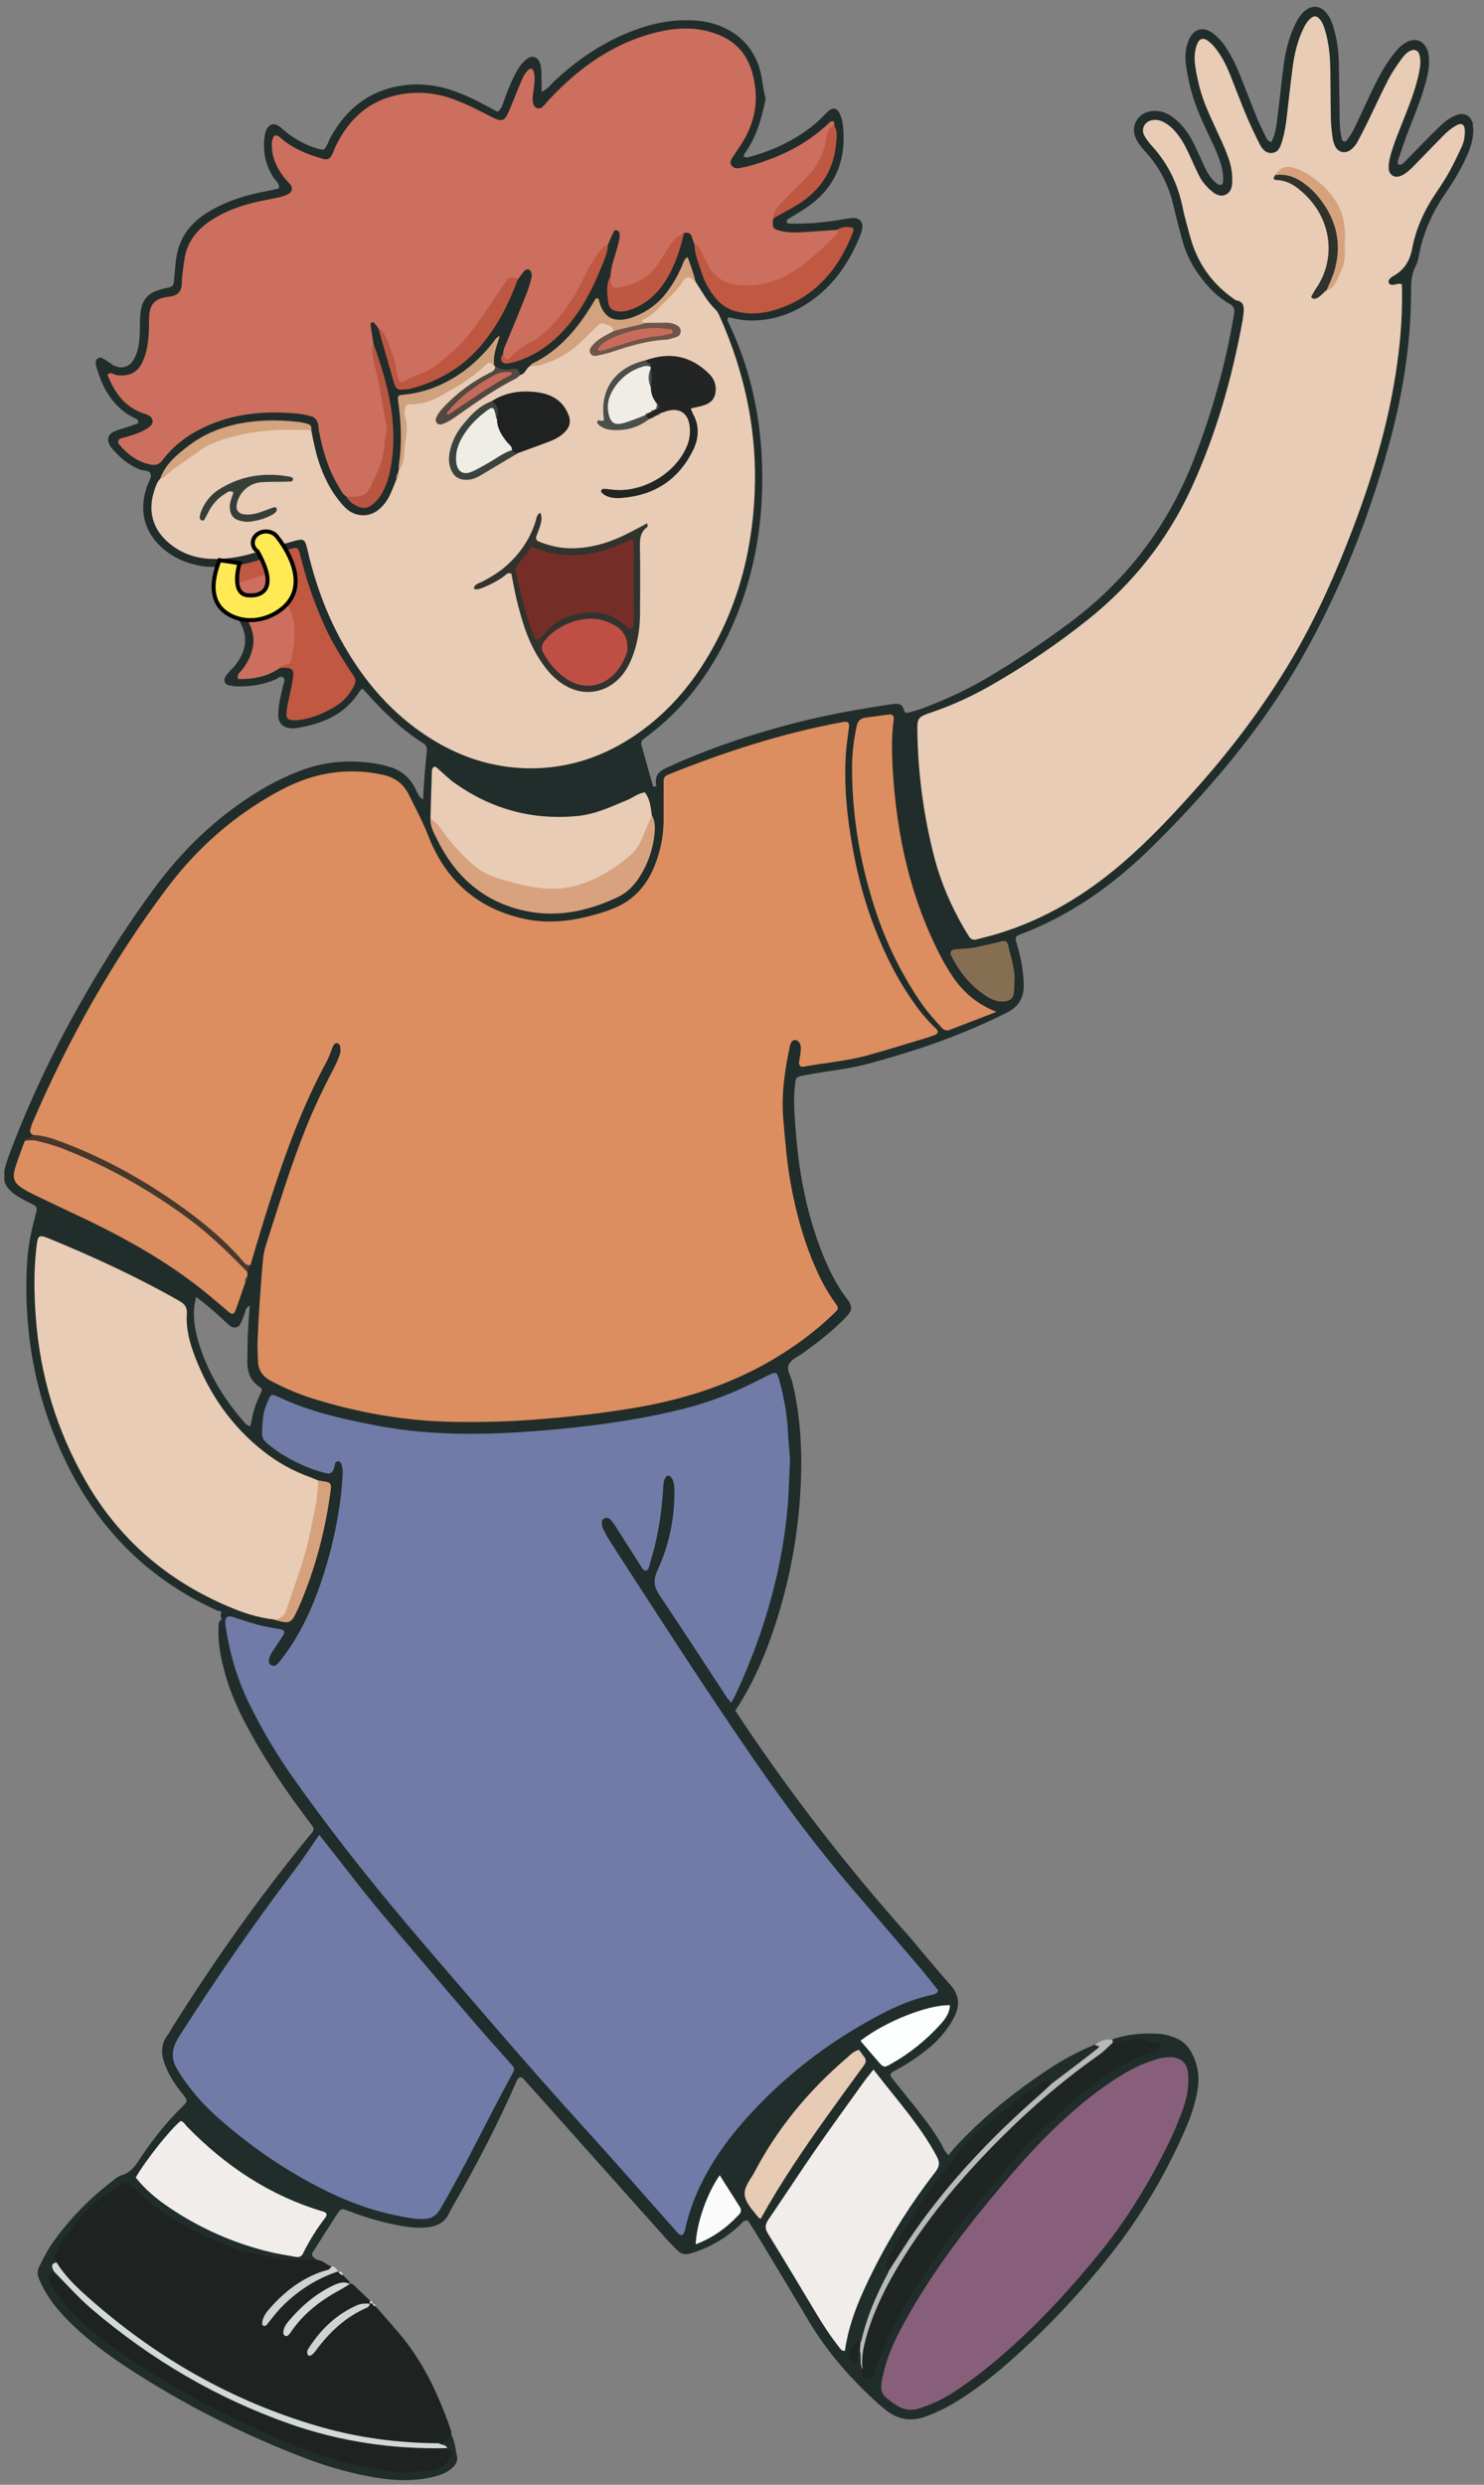 <svg fill="none" viewBox="0 0 132 221" xmlns="http://www.w3.org/2000/svg" xmlns:xlink="http://www.w3.org/1999/xlink"><rect x="0" y="0" width="132" height="221" fill="#808080" stroke="none"/><clipPath id="a"><path d="m.383.596h130.72v220h-130.72z"/></clipPath><g clip-path="url(#a)"><path d="m131.035 11.078c-.194-.807-.8-1.126-1.56-.814-.442.179-.836.448-1.184.771-.534.498-1.047 1.018-1.564 1.535-.574.581-1.133 1.176-1.711 1.754-.168.165-.322.409-.638.308-.097-.215-.014-.42.057-.621.312-.893.61-1.79.954-2.668.47-1.202.969-2.389 1.317-3.633.197-.703.398-1.406.405-2.148 0-.387-.007-.771-.158-1.141-.319-.782-1.026-1.08-1.786-.699-.301.151-.588.369-.81.62-.37.416-.711.864-1.012 1.331-.635.976-1.137 2.023-1.628 3.074-.438.933-.865 1.872-1.32 2.798-.169.341-.402.653-.624.968-.097.14-.359.068-.402-.097-.154-.585-.204-1.184-.211-1.786-.022-1.675-.04-3.353-.072-5.028-.022-1.08-.165-2.141-.481-3.178-.15-.499-.348-.976-.703-1.363-.498-.545-1.133-.61-1.732-.179-.43.312-.703.75-.933 1.216-.555 1.13-.875 2.335-1.043 3.572-.201 1.492-.345 2.988-.535 4.48-.107.843-.157 1.707-.57 2.475-.272-.043-.391-.222-.484-.42-.276-.581-.574-1.155-.818-1.75-.502-1.234-.972-2.482-1.467-3.716-.351-.879-.753-1.732-1.284-2.525-.337-.506-.728-.961-1.226-1.309-.797-.552-1.614-.334-2.023.549-.334.721-.405 1.496-.305 2.274.079.595.197 1.187.33 1.772.334 1.474.918 2.858 1.564 4.221.441.932.907 1.851 1.208 2.844.165.542.259 1.087.194 1.65-.007.075-.057.204-.1.212-.119.014-.269.018-.359-.043-.545-.38-.886-.929-1.162-1.517-.33-.699-.635-1.409-.976-2.105-.419-.857-.968-1.625-1.721-2.227-.552-.441-1.169-.721-1.901-.667-1.377.104-2.113 1.402-1.445 2.611.226.409.548.771.86 1.123 1.205 1.345 1.98 2.898 2.393 4.652.243 1.047.52 2.084.796 3.12.351 1.306.979 2.471 1.822 3.526.674.847 1.438 1.607 2.392 2.134.377.208.466.466.395.843-.026.126-.04.255-.061.384-.739 4.293-1.916 8.457-3.49 12.521-2.314 5.972-6.015 10.867-11.169 14.676-2.353 1.74-4.77 3.382-7.295 4.863-1.786 1.044-3.658 1.904-5.591 2.64-.441.169-.9.29-1.352.427-.183.054-.348 0-.398-.201-.147-.631-.585-.631-1.097-.556-2.937.438-5.853.958-8.73 1.704-3.834.994-7.578 2.249-11.187 3.899-.689.316-1.191.664-1.044 1.517.011.068.072.294-.273.183-.344-1.212-.707-2.482-1.054-3.755-.025-.1.036-.255.108-.341.108-.129.258-.222.395-.326 3.171-2.367 5.495-5.419 7.195-8.963 1.851-3.848 2.823-7.919 3.027-12.176.265-5.459-.588-10.71-2.955-15.673-.061-.129-.212-.28.039-.484.488.126 1.029.251 1.585.28 1.962.1 3.741-.445 5.373-1.499 2.292-1.481 3.748-3.622 4.738-6.115.065-.158.118-.326.147-.491.115-.617-.204-1.026-.825-1.004-.384.014-.764.1-1.144.165-1.488.255-2.984.369-4.494.337-.136 0-.255-.065-.255-.208 0-.065.079-.154.143-.194.649-.42 1.331-.796 1.951-1.255 2.414-1.786 3.235-4.243 2.909-7.148-.036-.334-.143-.674-.28-.983-.219-.499-.628-.57-1.026-.204-.409.38-.778.807-1.209 1.158-1.757 1.438-3.773 2.378-5.961 2.948-.1.025-.226-.04-.341-.065.029-.115.025-.215.072-.276 1.022-1.384 1.481-2.988 1.829-4.637.025-.122.057-.258.025-.373-.251-.868-.265-1.779-.545-2.647-.567-1.754-1.707-2.948-3.389-3.655-.678-.283-1.388-.445-2.123-.509-1.786-.154-3.515.115-5.2.703-2.894 1.008-5.387 2.65-7.593 4.752-.298.283-.534.649-1.047.872-.011-.599-.011-1.097-.025-1.592-.014-.384-.014-.775-.204-1.13-.204-.387-.613-.506-.976-.276-.452.287-.742.707-1.004 1.155-.43.746-.739 1.549-1.047 2.353-.165.427-.237.911-.649 1.277-.373-.197-.75-.395-1.123-.599-1.019-.559-2.07-1.047-3.181-1.395-1.506-.473-3.045-.577-4.591-.287-2.722.516-4.638 2.127-5.961 4.508-.204.369-.294.807-.642 1.148-.194-.04-.405-.068-.606-.129-1.212-.369-2.263-1.011-3.206-1.861-.574-.516-1.141-.308-1.352.43-.057.204-.086.423-.107.635-.118 1.244.161 2.385.85 3.432.176.269.538.459.445.932-.563.118-1.144.24-1.725.362-1.696.355-3.31.918-4.777 1.865-1.41.911-2.321 2.159-2.604 3.823-.108.635-.136 1.28-.197 1.922-.072.746-.068.746-.796.9-1.614.344-2.166.99-2.245 2.654-.025.559-.007 1.119-.043 1.675-.043.689-.161 1.37-.502 1.983-.38.681-1.058.897-1.761.567-.23-.108-.427-.283-.646-.423-.143-.093-.287-.186-.441-.262-.237-.111-.549.093-.545.355 0 .129 0 .262.036.38.538 1.922 1.445 3.587 3.292 4.566.115.061.244.093.348.165.061.043.111.136.111.212 0 .061-.065.158-.126.179-.405.143-.814.273-1.22.409-.283.097-.581.169-.85.298-.499.24-.62.696-.355 1.191.039.075.082.154.136.219.699.832 1.499 1.528 2.525 1.948.344.14.904.029.99.441.065.319-.208.71-.334 1.069-.029.082-.054.165-.079.244-.638 2.059-.09 3.949 1.564 5.337.735.617 1.571 1.047 2.496 1.302.581.161 1.173.276 1.779.265.294 0 .513.111.502.438-.029 1.09.473 1.983 1.036 2.862.326.506.638 1.019.94 1.539.814 1.409.574 2.719-.412 3.942-.19.233-.416.434-.613.663-.111.129-.208.273-.287.423-.115.219.021.581.255.638.29.072.588.129.886.133 1.173.014 2.313-.161 3.397-.635.212-.093.434-.369.681-.129.176.169.025.409-.018.61-.108.506-.247 1.004-.334 1.51-.072.42-.129.854-.111 1.277.029.649.416 1.015 1.062 1.083.169.018.348.021.516-.007 2.281-.366 4.318-1.155 5.62-3.232.065-.104.169-.183.255-.269.05.025.097.039.122.068 1.6 1.808 3.296 3.508 5.355 4.806.251.158.308.395.28.667-.072.728-.143 1.453-.201 2.181-.054.667-.086 1.338-.136 2.134-.484-.326-.559-.771-.753-1.115-.509-.911-1.245-1.521-2.252-1.8-.29-.083-.577-.172-.875-.226-2.421-.452-4.795-.294-7.105.599-1.288.495-2.514 1.108-3.691 1.829-3.683 2.256-6.725 5.19-9.275 8.658-2.17 2.948-4.139 6.022-5.975 9.182-2.618 4.505-4.878 9.182-6.732 14.052-.183.481-.366.968-.499 1.463-.316 1.17-.05 1.862.954 2.55.283.194.592.352.893.517.226.122.463.226.692.344.222.111.294.298.237.535-.061.251-.126.498-.19.749-.326 1.252-.57 2.518-.646 3.806-.355 6.215.732 12.151 3.457 17.771 2.927 6.036 7.399 10.487 13.528 13.249.129.039.219.111.237.251.014.072.011.143-.014.211-.065.165-.021.363-.154.506-.093.99-.021 1.969.161 2.948.377 2.002 1.076 3.888 2.001 5.696 1.474 2.876 3.232 5.577 5.157 8.17.334.448.663.9.997 1.345.151.201.147.387-.014.574-.111.129-.222.262-.33.394-4.361 5.33-8.332 10.943-12.001 16.771-.183.291-.337.603-.542.875-.57.768-.577 1.603-.283 2.45.169.484.398.95.656 1.395s.563.864.886 1.266c.61.768.577.725-.05 1.349-1.409 1.398-2.629 2.955-3.712 4.612-.405.617-.811 1.148-1.571 1.377-.391.119-.728.448-1.065.71-1.919 1.485-3.579 3.217-4.996 5.183-.502.699-.889 1.467-1.273 2.234-.201.402-.165.732-.014 1.098.549 1.33 1.392 2.464 2.385 3.493 1.743 1.804 3.752 3.282 5.846 4.641 4.741 3.074 9.766 5.599 15.028 7.65 1.965.768 3.981 1.378 6.054 1.772 1.786.341 3.579.488 5.383.129.681-.136 1.341-.319 1.901-.746.398-.305.696-.699.574-1.212-.154-.66-.179-1.363-.549-1.966-.341.287-.725.513-1.079.775-.101.452.384.517.541.796.201 1.001-.581 1.119-1.223 1.263-2.507.567-4.964.115-7.367-.563-6.922-1.958-13.242-5.211-19.21-9.157-2.356-1.556-4.663-3.235-6.33-5.595-.366-.52-.832-1.008-.649-1.739.075-.395.186-.779.359-1.144.527-2.055 1.98-3.483 3.45-4.839 2.288-2.109 2.281-1.994 4.72-.032 3.587 2.88 7.707 4.584 12.287 5.068.854.09 1.797.319 2.6-.298-.133-.104-.301-.183-.387-.319-.143-.222.05-.405.158-.577.642-1.015 1.288-2.027 1.94-3.038.42-.649.434-.664 1.133-.395 1.205.459 2.435.843 3.694 1.119.965.212 1.937.391 2.934.352 1.058-.043 1.93-.37 2.353-1.442.047-.118.122-.226.186-.337 2.112-3.644 4.049-7.378 5.742-11.237.176-.402.377-.509.725-.1.165.197.341.387.513.577 4.035 4.519 8.066 9.042 12.101 13.557.316.352.646.689.986 1.019.334.319.681.391 1.169.247 1.689-.495 3.142-1.359 4.415-2.56.172-.165.294-.445.671-.348.233.365.499.753.742 1.155 1.553 2.575 3.11 5.146 4.645 7.732 1.682 2.834 3.838 5.262 6.273 7.46.19.172.395.33.595.492 1.058.846 2.216 1.058 3.508.599 1.058-.377 2.051-.883 2.998-1.478 1.535-.958 2.959-2.066 4.318-3.257 3.339-2.923 6.373-6.136 9.128-9.615 2.762-3.486 5.003-7.288 6.772-11.37.426-.986.753-2.005.968-3.063.251-1.226.14-2.367-.434-3.497-.312-.613-.714-1.054-1.32-1.337-.549-.259-1.13-.42-1.736-.449-1.384-.064-2.747.036-4.063.513-.018 0-.04.036-.054.111-.018.072.007.147.068.216.552.308 1.097.018 1.635-.043.682-.079 1.309-.051 1.934.437-1.414.61-2.755 1.162-3.978 1.983-3.009 2.027-5.667 4.437-8.063 7.149-3.357 3.798-6.578 7.696-9.282 11.997-1.395 2.22-2.636 4.522-3.543 6.993-.086.234-.047 1.098-.732.398-.176-.509-.011-1.09-.316-1.578-.359-.376-.463.208-.746.234.176-.506.498-.825.904-1.066.674-2.087 1.646-4.056 2.446-6.093-.075-.524 0-1.015.247-1.496 3.031-5.789 6.883-10.878 12.395-14.547.527-.351 1.047-.775 1.754-.699 1.582-.685 2.762-1.93 4.085-2.966.423-.33.448-.729-.308-.567-1.435.592-2.801 1.32-4.092 2.177-3.056 2.026-5.907 4.307-8.389 7.019-.172.19-.323.398-.52.642-.179-.23-.305-.352-.38-.499-.538-1.083-1.237-2.066-1.973-3.016-.868-1.123-1.768-2.216-2.654-3.328-.23-.287-.208-.445.104-.606 1.072-.556 2.073-1.223 3.016-1.973.95-.76 1.739-1.653 2.324-2.729.603-1.105.581-2.073-.312-3.06-1.384-1.528-2.658-3.16-4.024-4.705-5.143-5.8-9.881-11.915-14.206-18.342-.287-.427-.567-.857-.854-1.291 1.664-2.532 2.805-5.262 3.698-8.099 1.27-4.042 1.983-8.181 2.138-12.413.108-2.934-.075-5.842-.768-8.708-.129-.534-.549-1.126-.305-1.592.233-.445.843-.696 1.295-1.019 1.327-.958 2.618-1.958 3.759-3.138.621-.642.642-.972.097-1.682-.843-1.101-1.467-2.321-1.998-3.594-1.488-3.569-2.224-7.306-2.529-11.144-.111-1.413-.247-2.826-.083-4.246.083-.692.075-.699.717-.843.334-.075.674-.133 1.015-.19 1.567-.273 3.156-.427 4.695-.846 2.199-.595 4.383-1.245 6.52-2.03 2.019-.739 3.995-1.582 5.918-2.546 1.044-.52 1.514-1.352 1.485-2.493-.007-.258-.025-.516-.047-.771-.083-.99-.301-1.951-.581-2.901-.165-.559-.129-.613.459-.839 4.329-1.657 8.03-4.272 11.326-7.485 1.169-1.141 2.314-2.31 3.425-3.508 3.813-4.11 7.274-8.493 10.064-13.367 3.39-5.925 5.904-12.216 7.744-18.783 1.269-4.533 2.044-9.139 2.062-13.858 0-.818-.004-1.618.409-2.374.179-.33.244-.735.319-1.112.391-1.973 1.205-3.752 2.349-5.401.639-.918 1.213-1.879 1.697-2.887.319-.66.602-1.331.713-2.062.058-.387.076-.767-.018-1.151zm-108.39 114.164c-.169.524-.251 1.072-.369 1.607-.283-.032-.42-.205-.559-.366-1.747-1.99-3.113-4.207-3.942-6.732-.377-1.148-.617-2.324-.495-3.547.021-.212.079-.416.165-.85.936.696 1.675 1.338 2.392 2.012.219.204.434.42.674.592.305.219.714.118.879-.215.151-.305.262-.635.377-.954.086-.241.129-.503.445-.668-.061.904-.133 1.776-.172 2.644-.032.771-.018 1.546-.036 2.317-.025.968.276 1.771 1.133 2.306.068.043.104.129.176.222-.222.531-.488 1.065-.671 1.629z" fill="#212d2a"/><path d="m5.031 201.217c-.115-.223-.301-.427-.14-.71.212-.373.369-.779.62-1.119 1.083-1.482 2.156-2.959 3.705-4.028.556-.387 1.04-.875 1.682-1.148.276-.118.488-.082.703.108.735.649 1.452 1.323 2.216 1.933.631.502 1.291 1.001 2.001 1.377 1.739.915 3.493 1.804 5.355 2.464.979.348 2.001.395 2.988.664 1.341.369 2.712.269 4.078.251.484.036.796.441 1.234.57.004.66-.595.599-.965.778-1.804.89-3.443 1.976-4.623 3.651 1.323-1.671 2.97-2.915 4.946-3.726.391-.161.771-.387 1.223-.251l.04.018c.097.176.369.1.445.308.169.294.552.431.61.811-2.346.412-3.866 2.026-5.387 3.637 1.549-1.571 3.084-3.16 5.373-3.669.255-.061.369.143.513.279.427.398.846.807 1.27 1.209.05.125.025.226-.086.305-2.016.739-3.716 1.886-4.874 3.751 1.255-1.739 2.855-3.023 4.878-3.751.093-.093.201-.111.316-.043l.007.007c.083.082.169.161.258.237.674.774 1.349 1.542 2.016 2.32 2.209 2.575 3.604 5.584 4.695 8.759.025.075.011.168.014.254-.086.495-.452.775-1.094.839-.785.531-1.671.323-2.503.255-10.899-.897-20.153-5.53-28.384-12.51-1.054-.896-2.062-1.807-2.873-2.93-.194-.265-.499-.513-.255-.904z" fill="#1e2321"/><path d="m76.54 208.3c.025-.032.072-.061.079-.101.473-2.137 1.349-4.121 2.374-6.039.018-.036.018-.083.029-.126.075-.993.707-1.736 1.223-2.5 1.797-2.657 3.809-5.143 5.954-7.539 1.919-2.144 4.046-4.045 6.176-5.95.341-.305.667-.678 1.18-.728 1.359-1.033 2.733-2.051 4.067-3.117.377-.301-.133-.211-.215-.312.441-.405.961-.552 1.553-.466.011.086.018.169.025.255-.237.753-.868 1.155-1.449 1.585-5.455 4.028-10.297 8.687-14.407 14.081-2.059 2.701-3.913 5.545-5.154 8.733-.466 1.202-.868 2.425-.907 3.737-.011.338 0 .7-.348.919-.301-.538-.072-1.148-.244-1.704-.19-.258-.201-.502.061-.725z" fill="#b7bab8"/><path d="m30.046 202.03c-1.98.675-3.683 1.779-5.122 3.289-.438.463-.811.987-1.223 1.478-.047.054-.165.097-.226.079-.129-.04-.169-.172-.151-.298.057-.488.334-.882.642-1.23 1.313-1.499 2.841-2.704 4.763-3.339.276-.09.606-.09.739-.427.305.007.484.179.577.452z" fill="#d0d2d0"/><path d="m19.66 143.741c.086.212.014.377-.154.51-.072-.209-.047-.384.154-.51z" fill="#707ba7"/><path d="m30.531 202.357c-.215-.011-.341-.144-.445-.309.24-.028.391.072.445.309z" fill="#d0d2d0"/><path d="m33.148 204.889c-.09-.007-.176-.011-.265-.018l.021.025c0-.09.007-.179.011-.269.154.018.233.104.233.262z" fill="#d0d3d1"/><path d="m33.407 205.129c-.14-.021-.255-.068-.258-.236.158 0 .24.082.258.236z" fill="#d0d3d1"/><path d="m19.438 143.276c.179-.011.28.053.237.251-.147-.022-.212-.119-.237-.251z" fill="#707ba7"/><path d="m2.931 100.947c-.147-.101-.294-.216-.251-.409.054-.248.133-.495.233-.732 3.171-7.378 7.08-14.328 11.9-20.759 2.292-3.059 5.032-5.642 8.274-7.679 1.829-1.148 3.737-2.141 5.886-2.539 1.704-.316 3.418-.29 5.122.093 1.04.233 1.8.796 2.263 1.743.603 1.23 1.255 2.432 1.758 3.723 1.546 3.978 4.444 6.488 8.629 7.36 1.908.398 3.856.212 5.753-.283.793-.204 1.571-.441 2.321-.775 1.625-.721 2.69-1.965 3.361-3.572.549-1.32.836-2.708.846-4.143.007-1.162 0-2.321 0-3.483 0-.287.101-.473.387-.588 4.996-2.008 10.096-3.673 15.404-4.655.086-.014.169-.036.255-.043.344-.043.484.075.448.416-.083.767-.219 1.531-.273 2.303-.147 2.152-.029 4.293.265 6.427.43 3.117 1.13 6.165 2.26 9.11.943 2.46 2.12 4.792 3.662 6.933.556.771 1.173 1.481 1.858 2.138.197.186.151.398-.097.498-.28.111-.563.215-.85.301-1.729.516-3.454 1.054-5.193 1.535-1.869.516-3.809.66-5.71 1.011-.23.043-.391-.14-.366-.398.029-.255.09-.509.118-.764.025-.212.057-.427.029-.635-.036-.258-.14-.499-.438-.57-.219-.054-.434.118-.509.463-.47 2.188-.8 4.383-.595 6.646.161 1.796.29 3.598.603 5.377.509 2.887 1.277 5.699 2.529 8.364.42.896.915 1.75 1.496 2.557.305.423.305.488-.079.857-1.704 1.657-3.608 3.052-5.66 4.247-3.687 2.144-7.682 3.421-11.868 4.149-3.135.545-6.294.882-9.469 1.116-2.234.165-4.465.211-6.7.183-4.372-.058-8.636-.797-12.804-2.109-1.234-.388-2.41-.908-3.562-1.503-.757-.391-1.202-.943-1.219-1.811-.011-.556-.061-1.116-.04-1.672.04-1.115.1-2.231.176-3.346.09-1.327.183-2.658.308-3.985.043-.466.147-.939.29-1.384 1.105-3.436 2.152-6.893 3.493-10.247.735-1.836 1.582-3.622 2.507-5.373.219-.416.405-.854.559-1.298.068-.19.036-.423.018-.635-.014-.19-.154-.326-.33-.33-.097 0-.24.122-.283.222-.208.47-.348.976-.592 1.424-2.378 4.365-3.985 9.038-5.47 13.754-.452 1.435-.868 2.876-1.298 4.315-.628.419-.94-.108-1.255-.459-2.546-2.845-5.645-4.979-8.887-6.919-2.693-1.61-5.498-2.998-8.561-3.787-.251-.065-.481-.187-.656-.388v.008z" fill="#dc8e60"/><path d="m65.039 151.442c-.201-.248-.319-.37-.412-.506-1.983-3.016-3.942-6.05-5.957-9.045-.502-.746-.592-1.327-.194-2.199 1.008-2.202 1.521-4.555 1.514-6.997 0-.47-.007-.951-.326-1.349-.108-.132-.337-.129-.434.011-.262.38-.222.814-.251 1.245-.147 2.148-.491 4.26-1.126 6.323-.083.269-.09.592-.359.782-.323-.022-.412-.294-.545-.502-.721-1.119-1.427-2.249-2.148-3.372-.161-.251-.337-.498-.541-.717-.115-.122-.301-.158-.477-.083-.179.079-.255.233-.251.409 0 .169.025.352.097.499.19.384.387.767.621 1.13 4.153 6.423 8.292 12.861 12.625 19.166 2.826 4.11 5.803 8.109 9.056 11.897 1.987 2.317 3.978 4.626 5.957 6.951.527.62 1.022 1.269 1.528 1.908.021.025 0 .082 0 .136-.143.247-.42.28-.653.33-2.342.523-4.429 1.646-6.467 2.844-3.429 2.016-6.517 4.48-9.242 7.378-1.804 1.915-3.4 3.988-4.587 6.355-.638 1.273-1.141 2.593-1.463 3.981-.068.283-.086.592-.355.789-.287-.047-.43-.28-.599-.466-1.6-1.801-3.188-3.608-4.785-5.409-.968-1.094-1.944-2.184-2.927-3.264-3.181-3.496-6.298-7.051-9.379-10.637-2.242-2.608-4.498-5.204-6.714-7.83-3.604-4.271-7.069-8.658-10.279-13.231-1.46-2.076-2.737-4.268-3.852-6.552-1.065-2.184-1.711-4.487-2.059-6.883-.007-.043-.011-.086-.014-.129-.05-.531.183-.753.671-.592.979.323 1.951.664 2.966.868.463.093.929.154 1.388.258.194.043.276.237.179.402-.262.445-.552.868-.839 1.298-.212.323-.448.635-.491 1.037-.018.183.043.337.212.43.169.097.351.065.481-.046.161-.137.291-.312.423-.481 1.356-1.747 2.353-3.69 3.131-5.753 1.022-2.704 1.711-5.491 2.105-8.353.111-.807.165-1.625.219-2.439.014-.251-.036-.513-.104-.756-.043-.151-.129-.334-.351-.302-.143.018-.208.129-.237.259-.018.082-.021.172-.05.251-.179.534-.344.652-.825.527-1.341-.345-2.593-.904-3.773-1.632-.183-.111-.366-.226-.538-.355-1.474-1.094-1.363-.943-1.227-2.787.05-.689.308-1.338.603-1.962.072-.15.226-.258.423-.183.122.047.24.094.359.147 2.74 1.309 5.667 1.962 8.626 2.532 3.909.754 7.858.868 11.811.664 2.482-.126 4.964-.344 7.439-.653 2.729-.344 5.434-.803 8.102-1.47 2.216-.556 4.347-1.356 6.388-2.389.423-.215.843-.43 1.27-.635.621-.297.717-.258.897.398.43 1.578.735 3.178.796 4.817.021.599.097 1.198.14 1.797.018.258.043.516.029.771-.082 1.585-.104 3.181-.28 4.756-.255 2.302-.667 4.587-1.259 6.832-.818 3.128-1.93 6.144-3.3 9.071-.09.19-.197.376-.38.717z" fill="#707ba7"/><path d="m124.697 25.284c.058 2.048-.05 4.107-.301 6.155-.656 5.409-2.159 10.602-4.1 15.673-1.413 3.694-2.991 7.317-4.96 10.76-2.464 4.307-5.405 8.271-8.69 11.986-2.138 2.417-4.336 4.777-6.782 6.886-3.26 2.812-6.879 5-11.014 6.273-.656.201-1.327.362-1.991.538-.28.075-.506-.007-.663-.255-.136-.219-.273-.438-.405-.66-1.176-2.016-2.102-4.132-2.686-6.395-.929-3.594-1.427-7.248-1.503-10.957-.032-1.492-.014-1.496 1.367-1.969 1.836-.628 3.587-1.449 5.265-2.414 2.988-1.714 5.835-3.637 8.529-5.789 3.999-3.196 7.095-7.091 9.232-11.753 2.184-4.759 3.598-9.745 4.534-14.881.039-.212.05-.427.079-.638.071-.559.014-1.044-.686-1.137-1.725-1.162-2.998-2.701-3.733-4.645-.301-.8-.495-1.643-.725-2.471-.125-.456-.222-.918-.322-1.381-.434-1.973-1.306-3.719-2.669-5.218-.258-.283-.506-.592-.685-.929-.323-.592.018-1.241.678-1.374.398-.079.764.014 1.115.212.542.301.944.742 1.299 1.23.434.592.742 1.255 1.043 1.922.23.509.46 1.019.707 1.521.269.549.656 1.008 1.119 1.402.373.319.796.567 1.291.326.434-.208.545-.635.563-1.083.025-.606-.043-1.198-.215-1.783-.244-.828-.606-1.607-.965-2.389-.373-.821-.76-1.635-1.108-2.468-.484-1.155-.793-2.36-.986-3.597-.115-.732-.115-1.456.19-2.152.165-.38.498-.484.832-.265.402.265.706.624.979 1.015.42.603.76 1.248 1.033 1.93.509 1.277.993 2.564 1.524 3.834.348.832.743 1.643 1.148 2.45.215.427.531.846 1.065.814.628-.036.8-.578.951-1.08.222-.742.337-1.506.423-2.277.161-1.453.326-2.902.516-4.35.147-1.112.413-2.195.879-3.221.197-.43.416-.85.825-1.133.208-.143.409-.118.585.043.329.301.469.71.591 1.126.32 1.08.434 2.191.456 3.31.028 1.546.021 3.095.057 4.641.015.556.083 1.112.162 1.664.035.247.125.502.243.725.269.506.854.624 1.32.294.287-.204.502-.473.664-.778.323-.606.635-1.219.936-1.836.602-1.234 1.169-2.489 1.804-3.708.337-.646.76-1.245 1.187-1.836.222-.308.495-.595.882-.728.244-.082.546.043.635.287.194.549.129 1.101.018 1.653-.24 1.184-.638 2.317-1.079 3.44-.33.839-.671 1.675-.99 2.521-.194.524-.373 1.054-.517 1.592-.086.326-.132.678-.122 1.015.022.606.542.904 1.091.664.444-.194.789-.516 1.119-.857.842-.861 1.678-1.725 2.517-2.586.391-.402.804-.778 1.302-1.047.456-.247.721-.083.739.456.018.524-.075 1.033-.298 1.506-.347.739-.695 1.478-1.09 2.188-.355.638-.76 1.248-1.169 1.854-1.022 1.514-1.783 3.149-2.123 4.942-.208 1.094-.693 1.919-1.668 2.453-.075.039-.151.086-.215.143-.126.115-.258.23-.208.434.057.222.24.208.405.208.251 0 .488-.186.775-.032v-.014z" fill="#e8ccb5"/><path d="m61.779 21.737c-.072-.19-.172-.373-.212-.57-.083-.43-.348-.52-.728-.445-.653.839-1.255 1.711-1.811 2.618-.825 1.349-2.023 2.177-3.587 2.45-1.09.19-1.266-.007-1.144-1.23.054-.997.473-1.905.689-2.862.075-.334.186-.663.108-1.008-.018-.068-.093-.136-.158-.179-.129-.079-.287-.029-.337.075-.19.377-.344.771-.513 1.159-1.155 1.549-1.98 3.296-2.905 4.978-1.313 2.396-3.493 3.812-5.656 5.265-.416.28-.951.416-.778-.463 0-.441.215-.814.377-1.205.577-1.413 1.166-2.823 1.729-4.243.172-.43.294-.886.412-1.334.043-.158.036-.341 0-.499-.025-.108-.133-.233-.233-.269-.097-.036-.28-.007-.344.068-.222.251-.412.531-.613.8-.785.273-1.205.925-1.625 1.578-1.514 2.346-3.088 4.634-5.412 6.298-.889.635-1.919.943-2.866 1.435-.592.305-.825-.065-.99-.599-.326-1.058-.527-2.152-.95-3.188-.161-.398-.287-.803-.559-1.144-.126-.165-.24-.341-.377-.495-.043-.05-.158-.075-.222-.054-.054.018-.115.118-.111.179.011.208.05.412.083.617.05.33.1.66.154.986.359 2.364 1.191 4.627 1.413 7.022.201 2.166-.28 4.171-1.391 6.018-.617 1.022-1.169 1.148-2.381.685-.391-.233-.559-.642-.778-1.008-.893-1.499-1.37-3.142-1.693-4.838-.039-.212-.032-.43-.083-.638-.086-.359-.305-.613-.681-.692-.377-.082-.757-.183-1.137-.219-2.869-.269-5.663-.04-8.31 1.212-1.463.692-2.729 1.635-3.705 2.93-.316.423-.671.481-1.126.38-1.144-.258-2.016-.925-2.747-1.804-.143-.176-.065-.434.165-.509.366-.118.746-.197 1.112-.323.527-.183 1.051-.391 1.488-.75.344-.28.29-.75-.097-.958-.115-.061-.233-.115-.355-.154-1.765-.549-2.708-1.865-3.336-3.497.33-.29.577.025.839.057 1.151.14 1.908-.258 2.353-1.341.348-.843.452-1.74.495-2.647.018-.43 0-.861.029-1.288.057-.958.427-1.427 1.331-1.635.456-.104.958-.057 1.306-.456.348-.398.237-.893.287-1.356.061-.556.129-1.108.219-1.661.23-1.399 1.004-2.442 2.141-3.239 1.399-.979 2.98-1.514 4.63-1.869.588-.126 1.18-.226 1.768-.362.247-.057.491-.161.717-.28.287-.143.38-.516.19-.771-.179-.24-.409-.441-.592-.678-.696-.911-1.148-1.912-1.09-3.088.007-.165.065-.334.122-.491.025-.072.118-.115.194-.183.348.043.559.348.829.549 1.022.753 2.174 1.209 3.379 1.549.423.118.638.022.836-.373.115-.23.19-.481.301-.71 1.115-2.335 2.833-3.995 5.409-4.569 1.707-.38 3.414-.258 5.075.351 1.133.416 2.206.961 3.275 1.517 1.08.559 1.27.495 1.732-.599.369-.868.703-1.754 1.076-2.618.151-.351.334-.699.642-.954.126-.104.355-.032.402.129.161.552.09 1.105.014 1.657-.057.423-.14.85-.036 1.28.09.369.52.538.8.291.222-.197.402-.441.606-.66 2.726-2.912 5.875-5.15 9.834-6.054 1.399-.319 2.83-.395 4.221-.05 2.762.685 4.042 2.428 4.304 5.261.165 1.779-.341 3.4-1.309 4.881-.258.395-.531.782-.782 1.184-.111.183-.19.391-.047.603.165.24.409.312.678.265.337-.057.678-.126 1.008-.219 2.6-.739 4.982-1.876 6.958-3.762.061-.057.122-.136.197-.161.369-.126.28.169.308.351-.47 2.525-1.643 4.634-3.637 6.294-.685.57-1.28 1.252-1.793 1.994-.111.735-.047.882.516 1.047.868.258 1.757.169 2.643.118.843-.05 1.682-.115 2.525-.176.545.108.273.463.122.624-2.245 2.381-4.541 4.641-8.177 4.648-2.023.004-3.318-.846-4.046-2.693-.169-.43-.258-.904-.574-1.27v-.018z" fill="#cd6f5e"/><path d="m61.868 25.055c.563.861 1.04 1.779 1.797 2.503.204.197.316.506.438.778 2.051 4.666 3.142 9.544 3.049 14.644-.1 5.412-1.331 10.552-4.096 15.261-1.585 2.701-3.587 5.036-6.144 6.865-2.988 2.138-6.309 3.296-10.003 3.228-3.221-.061-6.162-1.065-8.852-2.808-3.171-2.051-5.566-4.824-7.439-8.077-1.445-2.514-2.446-5.2-3.142-8.009-.032-.126-.054-.251-.086-.377-.29-1.191-.294-1.205-1.478-.875-1.115.312-2.227.653-3.336.994-1.244.384-2.51.57-3.812.524-1.377-.05-2.615-.484-3.68-1.359-1.506-1.237-1.969-2.887-1.349-4.742.122-.366.233-.739.516-1.022 3.296-3.866 7.657-4.896 12.485-4.652.33.018.692.043.947.323.219 1.133.448 2.263.857 3.346.459 1.209 1.058 2.331 1.93 3.3.23.255.473.491.778.656.785.423 1.711.351 2.403-.204.438-.355.778-.796 1.019-1.302.219-.463.398-.943.592-1.417.097-.176.079-.387.161-.567-.014-.075 0-.14.04-.204.29-1.621.685-3.224.287-4.896-.147-.617 0-1.244.811-1.327 2.432-.251 4.211-1.757 6.079-3.106.423-.305.893-1.029 1.316.018l.086.014c.237.803-.481.886-.907 1.159-1.431.914-2.884 1.797-3.906 3.389.545.136.818-.158 1.105-.341 1.402-.893 2.747-1.876 4.178-2.729.549-.326 1.123-.603 1.768-.696.438-.086.506-.567.829-.775 2.084-.667 3.859-1.8 5.38-3.389.986-1.026 1.732-.879 2.191.276-.326.739-1.356.732-1.732 1.811 2.464-.52 4.666-1.488 7.062-1.625-.757-.954-1.754-.445-2.597-.667-.52-.161-.85-.448-.219-.829 1.356-.814 2.328-1.976 3.246-3.221.484-.66 1.011-.689 1.417.122h.011z" fill="#e8ccb5"/><path d="m28.401 163.195c1.001 1.277 1.933 2.449 2.848 3.637 1.811 2.345 3.737 4.598 5.656 6.857 1.808 2.127 3.615 4.254 5.437 6.37 1.008 1.173 2.051 2.313 3.074 3.475.395.449.405.463.104 1.012-2.17 3.952-4.085 8.041-6.363 11.939-.348.599-.789.858-1.445.879-.868.029-1.707-.169-2.546-.337-3.023-.617-5.796-1.869-8.454-3.389-2.582-1.474-4.975-3.221-7.209-5.179-1.198-1.051-2.27-2.224-3.181-3.537-.172-.247-.33-.502-.491-.757-.642-1.007-.613-1.911.065-2.976 3.235-5.075 6.639-10.028 10.279-14.82.75-.99 1.427-2.034 2.22-3.171h.007z" fill="#707ba7"/><path d="m24.322 144.029c-1.474-.148-2.848-.639-4.189-1.22-5.34-2.306-9.53-5.932-12.449-10.975-2.672-4.616-4.157-9.59-4.519-14.913-.133-1.936-.158-3.862.054-5.792.032-.298.068-.599.133-.889.057-.252.247-.334.491-.266.165.047.326.104.488.169 3.978 1.639 7.88 3.432 11.617 5.566.456.258.71.545.671 1.112-.093 1.356.262 2.643.742 3.895 1.284 3.314 3.249 6.136 6.054 8.353 1.259.993 2.64 1.765 4.153 2.306.24.086.477.197.714.294.466.617.323 1.306.208 1.973-.538 3.213-1.413 6.337-2.59 9.375-.283.728-.613 1.363-1.582 1.012z" fill="#e8ccb5"/><path d="m105.699 184.98c.025 1.126-.287 2.109-.649 3.073-.692 1.855-1.592 3.616-2.55 5.341-1.316 2.363-2.787 4.63-4.49 6.742-2.647 3.279-5.48 6.374-8.658 9.153-1.488 1.306-3.038 2.518-4.706 3.587-.907.581-1.883 1.011-2.912 1.345-.671.219-1.273.115-1.854-.208-.337-.187-.642-.43-.95-.664-.488-.365-.617-.792-.513-1.445.377-2.392 1.496-4.465 2.683-6.502 2.206-3.795 4.86-7.27 7.682-10.624 1.714-2.041 3.468-4.038 5.412-5.86 1.754-1.647 3.612-3.171 5.678-4.419.961-.581 1.969-1.04 3.049-1.356.376-.107.749-.179 1.137-.172 1.018.011 1.578.545 1.635 1.571.011.172 0 .344 0 .441h.007z" fill="#885f7b"/><path d="m77.696 184.069c2.016 2.633 4.143 4.943 5.631 7.733.287.538.24.904-.129 1.377-2.112 2.722-3.949 5.62-5.498 8.705-1.155 2.299-2.191 4.641-2.546 7.205-.33.025-.412-.204-.542-.362-.724-.911-1.356-1.883-1.955-2.876-1.442-2.393-2.866-4.796-4.336-7.166-.301-.488-.273-.829.032-1.274 1.406-2.058 2.762-4.149 4.178-6.197 1.392-2.016 2.837-3.996 4.261-5.986.247-.344.52-.674.897-1.155h.007z" fill="#f1edea"/><path d="m38.289 72.806c.039-1.413.075-2.823.126-4.236.004-.115.054-.269.136-.33.176-.133.301.039.423.147.484.42.94.886 1.46 1.255 3.275 2.324 6.911 3.321 10.918 2.937.818-.079 1.6-.298 2.367-.574.685-.247 1.345-.556 2.023-.825.549-.219 1.011-.635 1.625-.699.459.599.52 1.32.61 2.034-.115 1.872-1.011 3.267-2.475 4.437-3.906 3.127-8.098 2.988-12.349 1.036-2.249-1.033-3.619-3.092-4.863-5.175z" fill="#e8ccb5"/><path d="m88.633 89.996c-1.521.585-2.837 1.097-4.16 1.603-.265.1-.502.036-.696-.179-.638-.696-1.277-1.395-1.815-2.177-1.79-2.604-3.163-5.416-4.135-8.418-1.331-4.114-2.059-8.332-2.037-12.664.007-1.202.158-2.396.409-3.576.104-.498.384-.725.879-.775.681-.072 1.359-.194 2.044-.265.244-.025.412.14.377.398-.204 1.499-.179 3.006-.09 4.505.344 5.85 1.578 11.481 4.318 16.717.219.42.463.825.707 1.227.965 1.582 2.231 2.826 4.203 3.604z" fill="#dc8e60"/><path d="m21.999 113.127c0 .125.007.247.011.373-.083.19-.061.419-.201.588-.294.85-.585 1.7-.889 2.546-.086.233-.308.276-.509.111-.757-.634-1.496-1.287-2.267-1.904-3.536-2.844-7.489-4.989-11.585-6.901-1.205-.563-2.403-1.14-3.601-1.718-.233-.111-.463-.229-.685-.358-1.08-.628-1.245-1.03-.854-2.21.24-.731.52-1.452.782-2.177.936-.477 1.836-.14 2.704.176 5.305 1.926 10.082 4.756 14.336 8.464 1.029.897 2.051 1.812 2.762 3.006h-.004z" fill="#dc8e60"/><path d="m12.078 193.67c.882-1.542 3.081-4.304 3.992-5.024.28.06.391.319.567.498 3.418 3.508 7.37 6.151 12.101 7.553.334.101.402.28.186.563-.76.994-1.424 2.045-1.969 3.167-.136.284-.369.352-.638.305-.803-.14-1.61-.265-2.403-.459-3.16-.775-6.09-2.073-8.791-3.884-1.141-.768-2.202-1.628-3.045-2.715z" fill="#f1edea"/><path d="m76.724 210.728c-.14-1.133.129-2.213.455-3.285.671-2.188 1.696-4.211 2.88-6.162 1.922-3.167 4.203-6.065 6.714-8.784 3.328-3.604 6.944-6.889 10.964-9.719.452-.319.836-.735 1.248-1.105.251-.043.502-.093.757-.129.832-.126 1.661-.412 2.496.05.208.115.506.072.757.119.126.025.258.104.23.254-.022.115-.09.24-.176.316-.09.079-.226.118-.344.158-1.851.613-3.537 1.538-5.079 2.722-1.216.932-2.486 1.79-3.515 2.955-.359.405-.882.667-1.266 1.08-1.334 1.441-2.701 2.851-3.917 4.4-.95 1.209-1.998 2.346-2.973 3.533-.624.761-1.23 1.539-1.797 2.339-1.865 2.621-3.669 5.283-5.035 8.206-.473 1.008-.85 2.058-1.273 3.088-.079.197-.129.412-.251.581-.169.233-.427.283-.689.161-.222-.104-.305-.283-.222-.527.029-.079.025-.169.039-.255h-.004z" fill="#1f2523"/><path d="m39.776 217.743c.136.101.301.176.402.301.118.151.032.334-.054.481-.337.567-.746.947-1.463 1.101-1.237.269-2.475.294-3.701.197-1.266-.1-2.525-.355-3.766-.674-2.202-.563-4.343-1.309-6.413-2.227-2.737-1.216-5.47-2.443-8.063-3.967-1.732-1.018-3.511-1.962-5.15-3.124-1.915-1.359-3.856-2.697-5.43-4.469-.71-.799-1.392-1.624-1.797-2.632-.147-.362-.079-.456.455-.703.348-.079.57.129.778.348 6.589 6.972 14.626 11.484 23.833 13.98 2.841.771 5.771 1.094 8.719 1.169.559.015 1.105.094 1.65.216z" fill="#1e2321"/><path d="m20.201 51.933c-.079-.147-.183-.287-.237-.441-.258-.76-.341-1.04.678-1.148 1.496-.161 2.912-.685 4.325-1.194.24-.086.477-.194.721-.273.782-.258.839-.23 1.036.57.531 2.17 1.262 4.268 2.184 6.302.57 1.252 1.28 2.425 2.023 3.576.161.251.326.502.502.746.222.312.233.606.047.954-.348.656-.782 1.219-1.406 1.639-1.047.707-2.181 1.187-3.429 1.377-.251.039-.516.029-.767 0-.233-.025-.402-.197-.402-.427 0-.294.04-.595.097-.886.14-.714.316-1.42.441-2.138.197-1.105.054-1.244-1.119-1.173 1.184-1.679 1.123-3.468.524-5.33-.169-.527-.247-1.083-.319-1.635-.179-1.399-.169-1.352-1.582-.965-1.076.294-2.112 1.047-3.318.445z" fill="#c05842"/><path d="m38.295 72.806c.807.534 1.23 1.402 1.84 2.109.785.911 1.578 1.797 2.59 2.478.621.42 1.298.653 1.998.854 1.395.402 2.78.764 4.264.796 1.847.04 3.45-.563 4.985-1.452.699-.405 1.345-.915 1.98-1.42.577-.463.961-1.08 1.234-1.768.251-.635.531-1.262.796-1.89.301.509.29 1.069.237 1.625-.143 1.485-.635 2.844-1.478 4.074-.47.685-1.072 1.244-1.822 1.596-2.758 1.298-5.642 1.872-8.644 1.108-3.468-.882-5.871-3.106-7.41-6.291-.273-.567-.628-1.133-.57-1.815z" fill="#d9a27e"/><path d="m67.66 197.354c-.14-.094-.186-.108-.212-.14-.463-.617-1.097-1.216-1.202-1.944-.108-.746.516-1.417.872-2.091 2.059-3.931 4.853-7.274 8.213-10.154.319-.272.61-.606 1.083-.706.147.201.294.416.452.617.23.287.154.527-.05.803-1.044 1.417-2.077 2.844-3.102 4.275-2.148 3.002-4.236 6.047-6.058 9.34z" fill="#e7cbb4"/><path d="m20.195 51.933c.821 0 1.589-.262 2.36-.502.692-.215 1.374-.456 2.066-.671.588-.183.811-.054.764.588-.061.872.237 1.682.305 2.529.014.165.09.326.154.484.585 1.46.33 2.93.043 4.397-.036.19-.165.298-.341.334-.251.05-.516.061-.66.323-1.13.785-2.392 1.004-3.705.983-.122-.344.054-.488.194-.642.43-.484.757-1.026.972-1.646.276-.807.273-1.592-.054-2.378-.33-.793-.775-1.521-1.255-2.234-.334-.491-.739-.95-.839-1.567h-.004z" fill="#cd6f5e"/><path d="m61.777 21.737c.258.09.423.276.542.513.23.459.452.922.692 1.374.588 1.112 1.506 1.628 2.772 1.74 2.385.204 4.304-.703 6.083-2.177.889-.739 1.736-1.51 2.546-2.328.129-.133.212-.269.04-.43.463-.28.943-.319 1.449-.143 0 .129.025.222 0 .298-1.13 2.945-2.916 5.326-5.904 6.596-1.392.592-2.83.904-4.379.552-.95-.215-1.632-.725-2.17-1.47-.427-.592-.793-1.223-1.011-1.926-.266-.854-.66-1.679-.664-2.597z" fill="#c05842"/><path d="m93.559 185.314c-.377.348-.742.703-1.126 1.04-4.146 3.63-7.93 7.593-11.093 12.123-.811 1.158-1.542 2.367-2.313 3.554-.273-.298-.23-.635-.079-.958.273-.581.531-1.173.864-1.721.882-1.456 1.729-2.934 2.729-4.329.872-1.213 1.833-2.357 2.715-3.555.825-1.115 1.897-2.069 3.016-2.948.972-.76 1.93-1.542 2.898-2.309.545-.431 1.194-.66 1.736-1.087.222-.176.488-.068.653.19z" fill="#1f2523"/><path d="m39.775 217.743c-4.806.111-9.494-.57-14.027-2.166-6.463-2.274-12.27-5.689-17.488-10.118-1.245-1.054-2.324-2.274-3.465-3.432-.047-.111-.097-.219-.136-.33-.086-.247.037-.406.369-.477.681 1.112 1.592 2.023 2.55 2.883 6.094 5.473 13.026 9.483 20.917 11.746 3.436.983 6.965 1.446 10.548 1.46.212.201.624.065.735.438h-.004z" fill="#d2dad7"/><path d="m90.233 87.332c-.018.341-.011.685-.057 1.022-.061.434-.337.656-.778.714-.635.079-1.187-.151-1.693-.481-1.399-.907-2.396-2.17-3.127-3.651-.097-.194.05-.459.262-.484.631-.083 1.27-.054 1.908-.194.789-.176 1.585-.334 2.367-.542.326-.086.481.007.556.351.233 1.079.649 2.134.563 3.271z" fill="#866e53"/><path d="m76.531 181.516c2.181-1.715 6.04-3.239 7.969-3.167-.032.685-.409 1.212-.832 1.682-1.302 1.442-2.805 2.647-4.505 3.59-.502.28-.585.258-.983-.19-.538-.61-1.062-1.234-1.646-1.919z" fill="#fcfdfd"/><path d="m33.66 29.215c.204.086.362.222.47.42.516.943.861 1.951 1.079 3.002.043.208.054.423.108.628.23.843.247.843 1.072.405.19-.101.377-.215.581-.273 1.323-.369 2.31-1.248 3.3-2.134 1.646-1.474 2.776-3.343 3.985-5.15.262-.391.52-.782.796-1.162.29-.402.646-.334 1.011-.111-.793 2.145-1.811 4.175-3.3 5.918-1.632 1.912-3.723 3.142-6.151 3.787-.083.021-.165.047-.251.057-1.054.14-1.133.1-1.395-.818-.434-1.524-.872-3.045-1.309-4.569z" fill="#be5742"/><path d="m61.868 25.055c-.133-.101-.269-.197-.398-.301-.154-.129-.312-.118-.463-.007-.1.075-.212.161-.273.269-.531.9-1.341 1.549-2.051 2.288-.416.434-.854.843-1.413 1.094-.1.047-.237.126-.075.251.061.05.161.05.244.072-.803.861-1.811.929-2.884.735 0-.559-.506-.481-.814-.642-.28-.147-.481.047-.667.226-.427.416-.843.839-1.27 1.255-1.08 1.058-2.349 1.8-3.812 2.188-.283.075-.588.061-.882.086.09-.086.169-.201.273-.251 2.163-1.047 3.698-2.755 4.974-4.734.23-.355.448-.721.656-1.058.323-.022.244.215.301.341.057.115.075.247.126.366.398.94 1.022 1.316 2.03 1.187.337-.043.674-.143.99-.269 1.141-.452 2.098-1.159 2.844-2.141.574-.76 1.033-1.578 1.399-2.457.097-.233.14-.495.459-.689.266.753.549 1.449.699 2.195h.007z" fill="#d3a37f"/><path d="m54.291 24.556c.011.172.007.344.036.513.072.405.251.563.585.509 1.356-.212 2.561-.717 3.432-1.829.212-.269.369-.577.556-.864.531-.821.961-1.732 1.933-2.166-.244 1.137-.588 2.242-1.097 3.289-.735 1.51-1.747 2.747-3.346 3.422-.402.169-.807.287-1.245.28-.621-.014-.997-.269-1.058-.893-.079-.757-.197-1.539.208-2.263h-.004z" fill="#bf5842"/><path d="m24.32 144.028c.621 0 .961-.251 1.173-.9.732-2.26 1.635-4.465 2.091-6.811.298-1.539.732-3.056.696-4.645 1.273.201 1.252.097 1.062 1.403-.477 3.274-1.313 6.438-2.6 9.486-.082.197-.172.391-.258.585-.592 1.287-.699 1.33-2.159.886h-.004z" fill="#d6a17d"/><path d="m44.742 31.518c.215.47.362.563.581.33.656-.696 1.42-1.234 2.295-1.621.226-.1.412-.305.606-.47 1.517-1.309 2.629-2.927 3.526-4.702.387-.764.742-1.546 1.244-2.249.301-.427.606-.829 1.083-1.065 0 .66-.28 1.248-.513 1.836-.972 2.439-2.188 4.72-4.15 6.535-1.022.943-2.188 1.628-3.511 2.044-.244.075-.495.136-.746.169-.208.025-.438.018-.549-.219-.1-.219-.029-.412.129-.581v-.007z" fill="#be5842"/><path d="m64.02 193.469c.631.997 1.198 1.898 1.772 2.791.161.251.158.48-.043.695-1.079 1.162-2.328 2.077-3.866 2.658.068-1.854.979-4.49 2.134-6.144z" fill="#fbfbfb"/><path d="m30.82 44.175c1.693 0 1.711.011 2.432-1.51.495-1.04.954-2.102.943-3.296 0-.247.122-.495.161-.746.032-.208.068-.43.029-.631-.319-1.625-.531-3.271-.907-4.888-.201-.857-.491-1.74-.294-2.654.767 2.141 1.445 4.315 1.696 6.578.19 1.707.151 3.432-.247 5.125-.136.585-.344 1.148-.631 1.682-.208.387-.477.714-.811.99-.506.423-.95.456-1.546.136-.344-.186-.649-.42-.821-.785z" fill="#b85642"/><path d="m27.685 38.253c-1.069 0-2.141-.061-3.206.007-1.919.118-3.802.445-5.591 1.187-.351.147-.707.319-1.011.549-1.083.825-2.288 1.492-3.282 2.435-.086.083-.23.104-.344.151.459-1.32 1.503-2.159 2.55-2.955 1.56-1.191 3.375-1.822 5.305-2.087 1.485-.204 2.98-.176 4.472-.011.294.032.588.115.872.204.247.079.269.294.237.52z" fill="#d4a47f"/><path d="m43.967 32.547c-.459-.373-.466-.38-.793-.065-1.119 1.09-2.446 1.879-3.791 2.632-.861.484-1.772.861-2.805.832-.409-.011-.545.158-.57.534-.011.172-.054.362 0 .513.391 1.065.007 2.12-.043 3.171-.029.578-.09 1.194-.488 1.689 0-.172-.025-.344 0-.513.298-1.887.204-3.766-.057-5.645-.072-.513-.057-.538.538-.595 1.521-.154 2.927-.638 4.246-1.406 1.435-.832 2.618-1.937 3.648-3.228.158-.197.255-.456.603-.581-.273.897-.635 1.74-.488 2.661z" fill="#d0a17d"/><path d="m21.992 113.127c-1.675-1.721-3.393-3.393-5.337-4.82-3.439-2.525-7.134-4.595-11.104-6.158-.635-.251-1.302-.424-1.965-.603-.455-.125-.925-.179-1.399-.065.054-.168.176-.261.341-.294.161-.032.305-.089.398-.236.918.014 1.772.319 2.611.635 3.884 1.459 7.474 3.471 10.828 5.903 1.883 1.363 3.662 2.848 5.183 4.619.19.223.373.495.742.399-.1.208-.201.416-.301.624z" fill="#48382c"/><path d="m68.769 19.435c.047-.592.366-1.036.771-1.442.642-.635 1.27-1.288 1.919-1.912 1.015-.976 1.722-2.105 1.991-3.518.097-.513.133-1.141.75-1.413.351.595.215 1.244.143 1.865-.244 2.166-1.352 3.827-3.145 5.021-.775.52-1.617.936-2.432 1.399z" fill="#be5843"/><path d="m46.285 33.347c-.129.108-.244.24-.387.316-1.757.893-3.378 2.001-4.985 3.138-.488.344-.968.71-1.539.911-.158.054-.341.079-.481-.05-.19-.172-.151-.391-.057-.585.183-.391.47-.71.767-1.015 1.144-1.173 2.439-2.141 3.906-2.873.273-.136.552-.247.545-.621.481.362 1.044.319 1.571.237.502-.079.524.269.663.545z" fill="#524840"/><path d="m76.547 208.3c-.021.24-.039.484-.061.724-.233.176-.219.431-.24.682-.018.197.014.473-.287.452-.23-.018-.287-.273-.377-.456-.1-.201-.104-.416.014-.602.201-.316.412-.628.653-.911.086-.105.222-.001.298.107z" fill="#1f2523"/><path d="m21.81 114.088c-.022-.226.025-.431.201-.588.05.236.025.448-.201.588z" fill="#48382c"/><path d="m35.437 42.059c.061.222.036.42-.161.567-.047-.219-.007-.412.161-.567z" fill="#d0a17d"/><path d="m31.128 203.138c-.294.176-.577.366-.879.528-1.765.95-3.314 2.148-4.437 3.841-.047.071-.108.132-.169.193-.108.104-.24.086-.344.015-.057-.04-.097-.147-.097-.223 0-.412.212-.742.463-1.036 1.09-1.298 2.349-2.389 3.881-3.138.509-.248 1.029-.467 1.596-.155l-.014-.028z" fill="#d6d8d5"/><path d="m32.88 204.872c.014.2-.108.319-.265.387-1.897.825-3.336 2.191-4.541 3.834-.28.384-.567.531-.671.377-.186-.269-.018-.513.108-.703 1.076-1.636 2.442-2.949 4.264-3.741.369-.162.746-.151 1.13-.129l-.021-.025z" fill="#d0d3d1"/><path d="m118.007 25.812c-.355.237-.585.642-1.019.76-.072.021-.165-.007-.24-.036-.101-.036-.129-.122-.079-.215.126-.222.244-.452.387-.66 1.772-2.539 1.596-6.416-1.635-8.927-.552-.43-1.169-.696-1.89-.725-.366-.014-.223-.251-.104-.438.541-.441 1.126-.334 1.7-.108 3.382 1.32 5.839 6.847 2.88 10.344z" fill="#2f332c"/><path d="m118.006 25.812c.24-.595.535-1.176.707-1.79.71-2.521.071-4.741-1.607-6.7-.251-.29-.538-.559-.836-.8-.825-.667-1.732-1.112-2.84-.947.409-.667.936-.879 1.728-.628.628.201 1.173.516 1.686.889 1.79 1.306 2.891 2.988 2.783 5.301-.043.932.133 1.883-.262 2.78-.186.43-.362.864-.588 1.273-.165.298-.387.567-.767.62z" fill="#d6a27e"/><path d="m48.066 45.606c.179.42.086.821-.036 1.212-.09.287-.204.567-.312.846-.097.255.018.427.233.513.882.351 1.797.574 2.754.588 1.991.029 3.798-.599 5.527-1.517.438-.233.875-.463 1.338-.707.018.169.057.294.025.316-.592.416-.689.993-.674 1.679.036 1.976.018 3.949.011 5.925 0 1.252-.161 2.486-.577 3.673-.301.857-.703 1.657-1.374 2.299-1.212 1.162-2.901 1.445-4.408.703-.947-.466-1.671-1.191-2.277-2.044-.778-1.094-1.331-2.303-1.736-3.576-.233-.735-.441-1.481-.617-2.231-.179-.75-.308-1.51-.456-2.26-.316-.161-.481.097-.671.237-.631.456-1.32.803-2.048 1.076-.201.075-.409.136-.628.007.079-.409.463-.459.742-.606.803-.416 1.571-.882 2.245-1.496 1.198-1.094 2.07-2.399 2.539-3.963.072-.233.072-.513.402-.674z" fill="#31332e"/><path d="m57.917 37.185c-.047.054-.108.083-.183.083-.161.075-.28.022-.377-.111-.032-.097-.029-.19.007-.283.047-.083.108-.158.176-.219.072-.054.147-.1.23-.14.108-.057.222-.104.323-.172.057-.047.097-.108.108-.186-.039-.129-.133-.222-.208-.33-.312-.441-.377-.947-.391-1.463-.007-.409.011-.818 0-1.223-.014-.108-.021-.219-.036-.326-.018-.258-.323-.459-.165-.757 2.141-.789 4.038-.434 5.674 1.191.387.384.595.829.588 1.377-.011.689-.294 1.148-.947 1.381-.398.143-.821.212-1.27.323.072.176.118.341.197.484.592 1.072.52 2.174.011 3.217-1.277 2.604-3.404 4.013-6.287 4.25-.635.05-1.298.036-1.825-.434-.054-.047-.086-.158-.068-.226.014-.061.115-.136.176-.14.212 0 .427.014.635.047 2.733.42 5.86-1.384 6.854-3.949.222-.578.28-1.169.19-1.772-.154-1.022-.832-1.503-1.822-1.295-.251.054-.491.154-.735.233-.133.014-.219.118-.326.179-.05.054-.111.079-.186.079-.136.014-.222.118-.33.19z" fill="#232524"/><path d="m43.73 35.682c1.298-.829 2.722-.997 4.204-.771 1.219.19 2.163.782 2.636 1.994.212.541.133.997-.244 1.427-.409.466-.94.742-1.506.958-.922.348-1.851.681-2.776 1.019-.283.222-.491.072-.692-.133-.57-.922-1.517-1.657-1.435-2.901.09-.549-.201-1.051-.19-1.593z" fill="#202121"/><path d="m20.758 43.78c-.355-.194-.552.025-.753.147-.642.387-1.112.936-1.46 1.593-.118.226-.226.463-.355.685-.032.054-.136.108-.197.093-.133-.029-.237-.126-.226-.269.011-.169.039-.341.1-.495.326-.818.846-1.514 1.585-1.983 1.976-1.262 4.139-1.575 6.42-1.13.111.021.244.118.179.28-.025.057-.111.126-.172.129-.341.018-.685.014-1.029.021-.559.011-1.119 0-1.671.047-1.036.09-1.922.914-2.116 1.929-.108.559.161.889.757.932.57.043 1.105-.107 1.632-.308.319-.122.638-.244.965-.348.05-.014.161.061.19.122.029.065.018.179-.021.237-.072.1-.165.201-.273.262-.638.373-1.338.581-2.066.674-.287.036-.603-.007-.886-.083-.649-.169-.897-.552-.922-1.216-.018-.477.226-.897.319-1.323z" fill="#363e38"/><path d="m43.733 35.682c.663.38.613.972.477 1.593-.43-.717-.811-.466-1.266.011-.918.961-1.994 1.811-1.98 3.328.011 1.029.316 1.244 1.262.854.717-.298 1.338-.782 2.026-1.133.395-.201.757-.638 1.284-.294.111.208.319.23.516.269-1.101.656-2.195 1.323-3.3 1.969-.33.194-.685.351-1.08.387-.796.075-1.331-.251-1.592-.994-.161-.456-.179-.915-.093-1.392.172-.954.592-1.786 1.198-2.525.707-.864 1.46-1.679 2.554-2.07h-.007z" fill="#3c433e"/><path d="m54.566 29.459c.943-.316 1.937-.43 2.884-.739.603-.007 1.202-.018 1.8-.018.348 0 .681.065.986.247.194.118.319.283.312.52s-.129.42-.344.491c-.323.108-.656.237-.99.255-1.646.086-3.203.552-4.749 1.072-.445.151-.907.247-1.367.348-.215.047-.441.018-.57-.19-.165-.265-.032-.495.14-.696.366-.434.836-.732 1.331-.994l.57-.301z" fill="#6f554a"/><path d="m57.381 36.934c.118.111.237.222.359.33-.9.728-1.944 1.019-3.084.994-.52-.011-1.011-.129-1.417-.491-.1-.09-.165-.208-.086-.323.093-.136.226.007.341-.004.079-.011.158-.043.237-.065-.423-2.69.936-4.662 3.669-5.333.1.247.545.208.488.588-.915.438-1.901.75-2.572 1.592-.377.47-.732.947-.854 1.546-.24 1.176.341 1.704 1.478 1.381.47-.136.904-.542 1.445-.215z" fill="#4b4f49"/><path d="m58.438 36.916c.068-.136.172-.204.326-.179-.068.136-.176.197-.326.179z" fill="#4b4f49"/><path d="m57.922 37.184c.065-.136.172-.212.33-.19-.065.143-.172.204-.33.19z" fill="#4b4f49"/><path d="m39.703 36.797c1.13-1.488 2.604-2.511 4.196-3.397.509-.283 1.029-.38 1.6-.276-.118.129.057-.083.036.09-.004.04-.021.093-.05.108-1.969 1.022-3.752 2.342-5.602 3.554-.018.011-.072-.029-.176-.075z" fill="#c36b5b"/><path d="m47.288 48.615c3.092 1.316 6.036.8 8.816-.646.305.129.262.319.265.477v6.693c0 .212-.021.427-.072.631-.032.126-.165.208-.301.14-.151-.075-.294-.176-.416-.29-1.327-1.252-2.891-1.349-4.555-.922-.936.24-1.732.717-2.385 1.442-.251.28-.477.606-.843.757-.258-.072-.305-.305-.373-.488-.667-1.808-1.144-3.666-1.524-5.552-.047-.233 0-.412.136-.592.416-.541.825-1.083 1.252-1.646z" fill="#742e27"/><path d="m52.499 55.031c.843-.036 1.589.247 2.31.663.914.531 1.273 1.822.796 2.776-.151.305-.305.613-.491.897-1.176 1.754-3.235 2.141-4.914.886-.793-.592-1.438-1.334-1.894-2.234-.186-.366-.126-.642.083-.947.789-1.141 2.6-2.044 4.114-2.041z" fill="#bf4f44"/><path d="m57.382 36.934c-.599.222-1.187.477-1.8.66-.886.265-1.309.104-1.488-1.004-.111-.707.086-1.37.459-1.965.638-1.022 1.539-1.711 2.708-2.044.219-.061.423-.032.628.054-.029.043-.029.083 0 .126-.136.559-.143 1.119 0 1.679 0 .57.201 1.062.563 1.496.126.183.176.351-.093.456-.072-.004-.133.025-.172.083-.101.065-.19.154-.308.183-.083 0-.151.029-.204.097-.097.05-.19.108-.276.176l-.018.007z" fill="#efede6"/><g fill="#4b4f49"><path d="m57.888 34.437c-.255-.559-.258-1.119 0-1.679.104.559.104 1.119 0 1.679z"/><path d="m58.359 36.389c.032-.151.061-.305.093-.456.262.287.258.298-.093.456z"/><path d="m57.883 36.657c.05-.147.158-.204.308-.183-.057.136-.158.208-.308.183z"/><path d="m57.398 36.93c.032-.151.133-.201.276-.176-.039.14-.129.204-.276.176z"/></g><path d="m45.534 40.043c-.796.233-1.431.768-2.141 1.155-.488.269-.965.574-1.478.778-.742.298-1.248-.057-1.334-.872-.075-.707.086-1.367.412-1.991.488-.925 1.173-1.693 1.987-2.338.9-.717.943-.699 1.158.395.007.039.047.072.072.108 0 .811.402 1.442.889 2.041.179.222.473.373.438.725z" fill="#eeede6"/><path d="m58.41 29.166c.427.04.85.072 1.277.122.057.007.133.108.143.176.011.061-.047.179-.097.19-.373.09-.75.201-1.13.233-1.6.129-3.092.689-4.601 1.166-.204.065-.405.133-.613.176-.057.011-.136-.061-.19-.111-.018-.018-.014-.093.007-.122.251-.362.592-.613.986-.807 1.327-.663 2.729-1.015 4.221-1.022z" fill="#c76c5c"/><path d="m24.642 47.732s-.025-.032-.039-.047c-.018-.022-.029-.032-.029-.032-.215-.233-.542-.384-.915-.384-.646 0-1.173.452-1.173 1.008 0 .316.172.592.43.775 2.335 4.186-.685 3.902-.685 3.902-1.818.068-.925-2.866-.925-2.866l-1.779-.265c-1.277 3.246 0 4.548 1.32 5.068 1.262.495 2.693.276 3.834-.456 3.404-2.184.445-6.097-.04-6.7z" fill="#ffea55" stroke="#000" stroke-miterlimit="10" stroke-width=".359"/></g></svg>